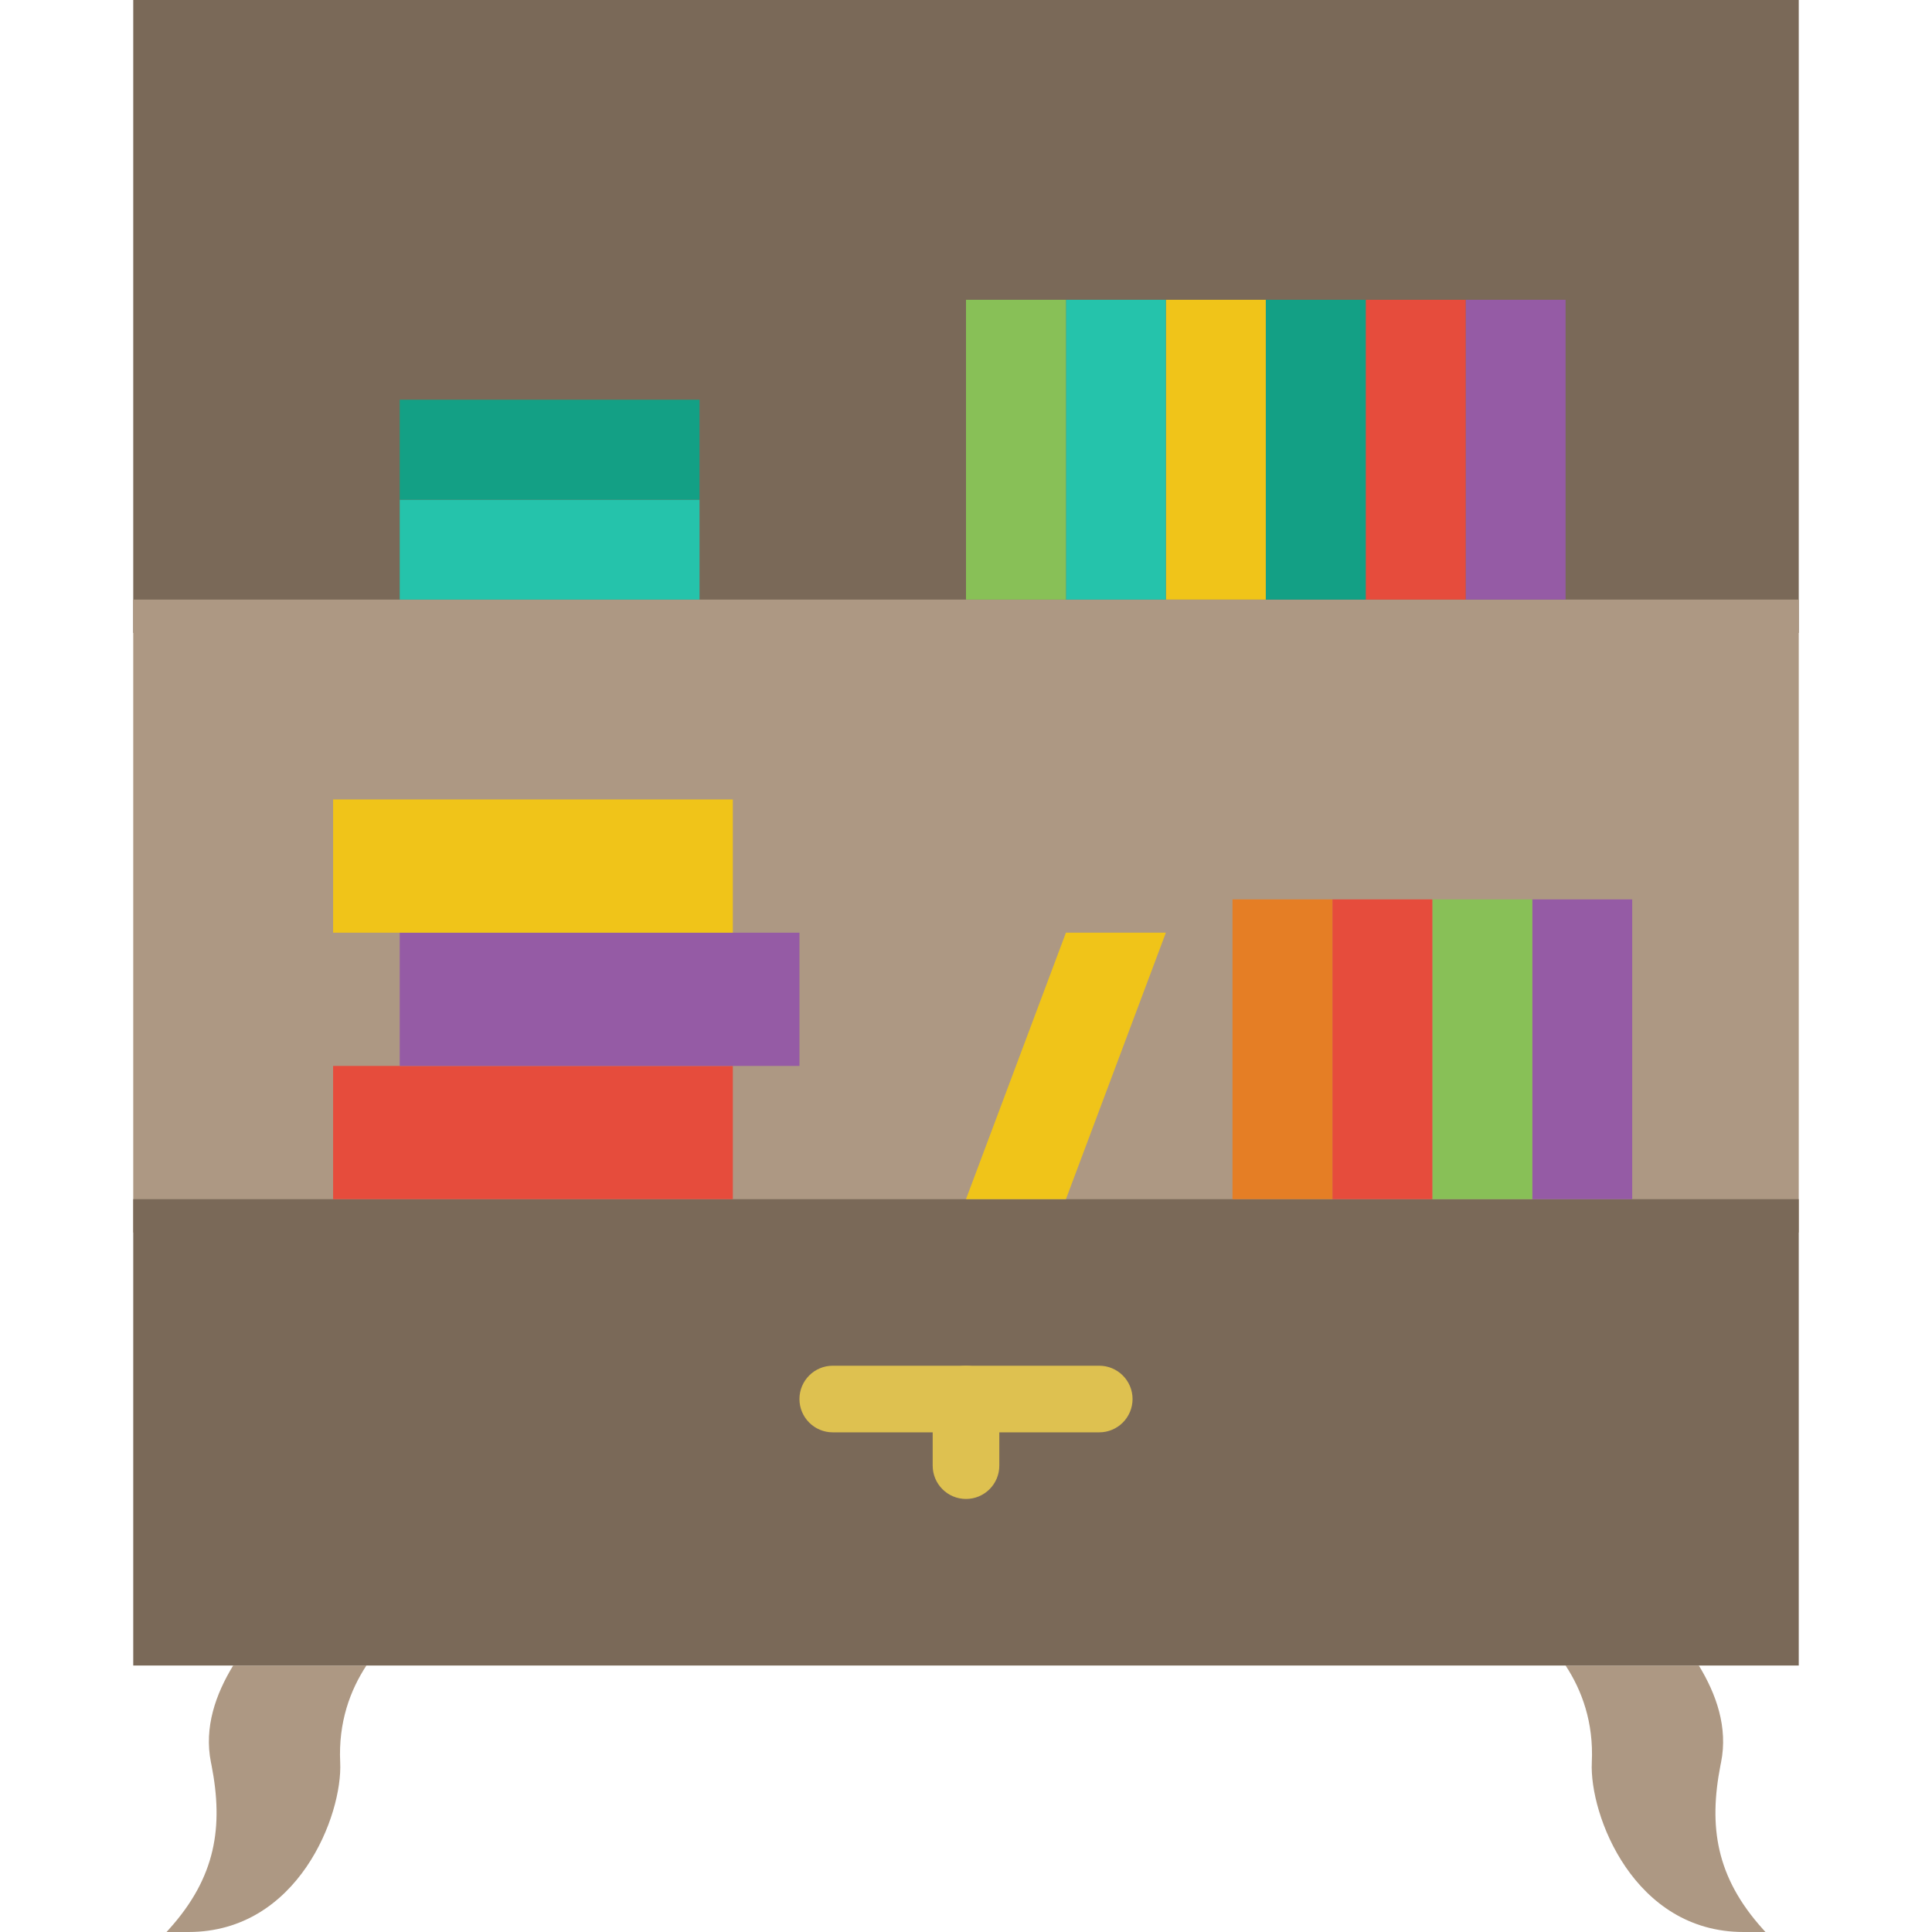 <?xml version="1.0" encoding="iso-8859-1"?>
<!-- Generator: Adobe Illustrator 19.0.0, SVG Export Plug-In . SVG Version: 6.00 Build 0)  -->
<svg xmlns="http://www.w3.org/2000/svg" xmlns:xlink="http://www.w3.org/1999/xlink" version="1.1" id="Capa_1" x="0px" y="0px" viewBox="0 0 512 512" style="enable-background:new 0 0 512 512;" xml:space="preserve">
<g>
	<polygon style="fill:#7A6958;" points="35.31,167.724 476.69,167.724 476.69,0 35.31,0  "/>
	<g>
		<polygon style="fill:#AD9883;" points="35.31,326.621 476.69,326.621 476.69,158.897 35.31,158.897   "/>
		<path style="fill:#AD9883;" d="M450.207,441.379c4.634,7.601,7.751,16.375,5.888,25.679c-0.053,0.23-0.097,0.459-0.141,0.68    c-3.187,16.331-1.201,29.705,11.229,43.502l0.68,0.759h-5.817c-29.078,0-40.872-31.029-40.201-44.941    c0.512-10.673-2.657-19.138-6.947-25.679H450.207z"/>
		<path style="fill:#AD9883;" d="M61.793,441.379c-4.634,7.601-7.751,16.375-5.888,25.679c0.053,0.23,0.097,0.459,0.141,0.68    c3.187,16.331,1.201,29.705-11.229,43.502L44.138,512h5.817c29.078,0,40.872-31.029,40.201-44.941    c-0.512-10.673,2.657-19.138,6.947-25.679H61.793z"/>
	</g>
	<polygon style="fill:#7A6958;" points="35.31,441.379 476.69,441.379 476.69,317.793 35.31,317.793  "/>
	<polygon style="fill:#955BA5;" points="406.069,317.793 432.552,317.793 432.552,238.345 406.069,238.345  "/>
	<polygon style="fill:#88C057;" points="379.586,317.793 406.069,317.793 406.069,238.345 379.586,238.345  "/>
	<polygon style="fill:#E64C3C;" points="353.103,317.793 379.586,317.793 379.586,238.345 353.103,238.345  "/>
	<polygon style="fill:#E57E25;" points="326.621,317.793 353.103,317.793 353.103,238.345 326.621,238.345  "/>
	<polygon style="fill:#F0C419;" points="282.483,317.793 256,317.793 282.483,247.172 308.966,247.172  "/>
	<polygon style="fill:#955BA5;" points="388.414,158.897 414.897,158.897 414.897,79.448 388.414,79.448  "/>
	<polygon style="fill:#E64C3C;" points="361.931,158.897 388.414,158.897 388.414,79.448 361.931,79.448  "/>
	<polygon style="fill:#13A085;" points="335.448,158.897 361.931,158.897 361.931,79.448 335.448,79.448  "/>
	<polygon style="fill:#F0C419;" points="308.966,158.897 335.448,158.897 335.448,79.448 308.966,79.448  "/>
	<polygon style="fill:#25C3AB;" points="282.483,158.897 308.966,158.897 308.966,79.448 282.483,79.448  "/>
	<polygon style="fill:#88C057;" points="256,158.897 282.483,158.897 282.483,79.448 256,79.448  "/>
	<polygon style="fill:#25C3AB;" points="105.931,158.897 185.379,158.897 185.379,132.414 105.931,132.414  "/>
	<polygon style="fill:#13A085;" points="105.931,132.414 185.379,132.414 185.379,105.931 105.931,105.931  "/>
	<polygon style="fill:#E64C3C;" points="88.276,317.793 194.207,317.793 194.207,282.483 88.276,282.483  "/>
	<polygon style="fill:#955BA5;" points="105.931,282.483 211.862,282.483 211.862,247.172 105.931,247.172  "/>
	<polygon style="fill:#F0C419;" points="88.276,247.172 194.207,247.172 194.207,211.862 88.276,211.862  "/>
	<g>
		<path style="fill:#DEC150;" d="M291.31,379.586H220.69c-4.873,0-8.828-3.955-8.828-8.828c0-4.873,3.955-8.828,8.828-8.828h70.621    c4.873,0,8.828,3.955,8.828,8.828C300.138,375.631,296.183,379.586,291.31,379.586"/>
		<path style="fill:#DEC150;" d="M256,397.241c-4.873,0-8.828-3.955-8.828-8.828v-17.655c0-4.873,3.955-8.828,8.828-8.828    s8.828,3.955,8.828,8.828v17.655C264.828,393.287,260.873,397.241,256,397.241"/>
	</g>
</g>
<g>
</g>
<g>
</g>
<g>
</g>
<g>
</g>
<g>
</g>
<g>
</g>
<g>
</g>
<g>
</g>
<g>
</g>
<g>
</g>
<g>
</g>
<g>
</g>
<g>
</g>
<g>
</g>
<g>
</g>
</svg>
